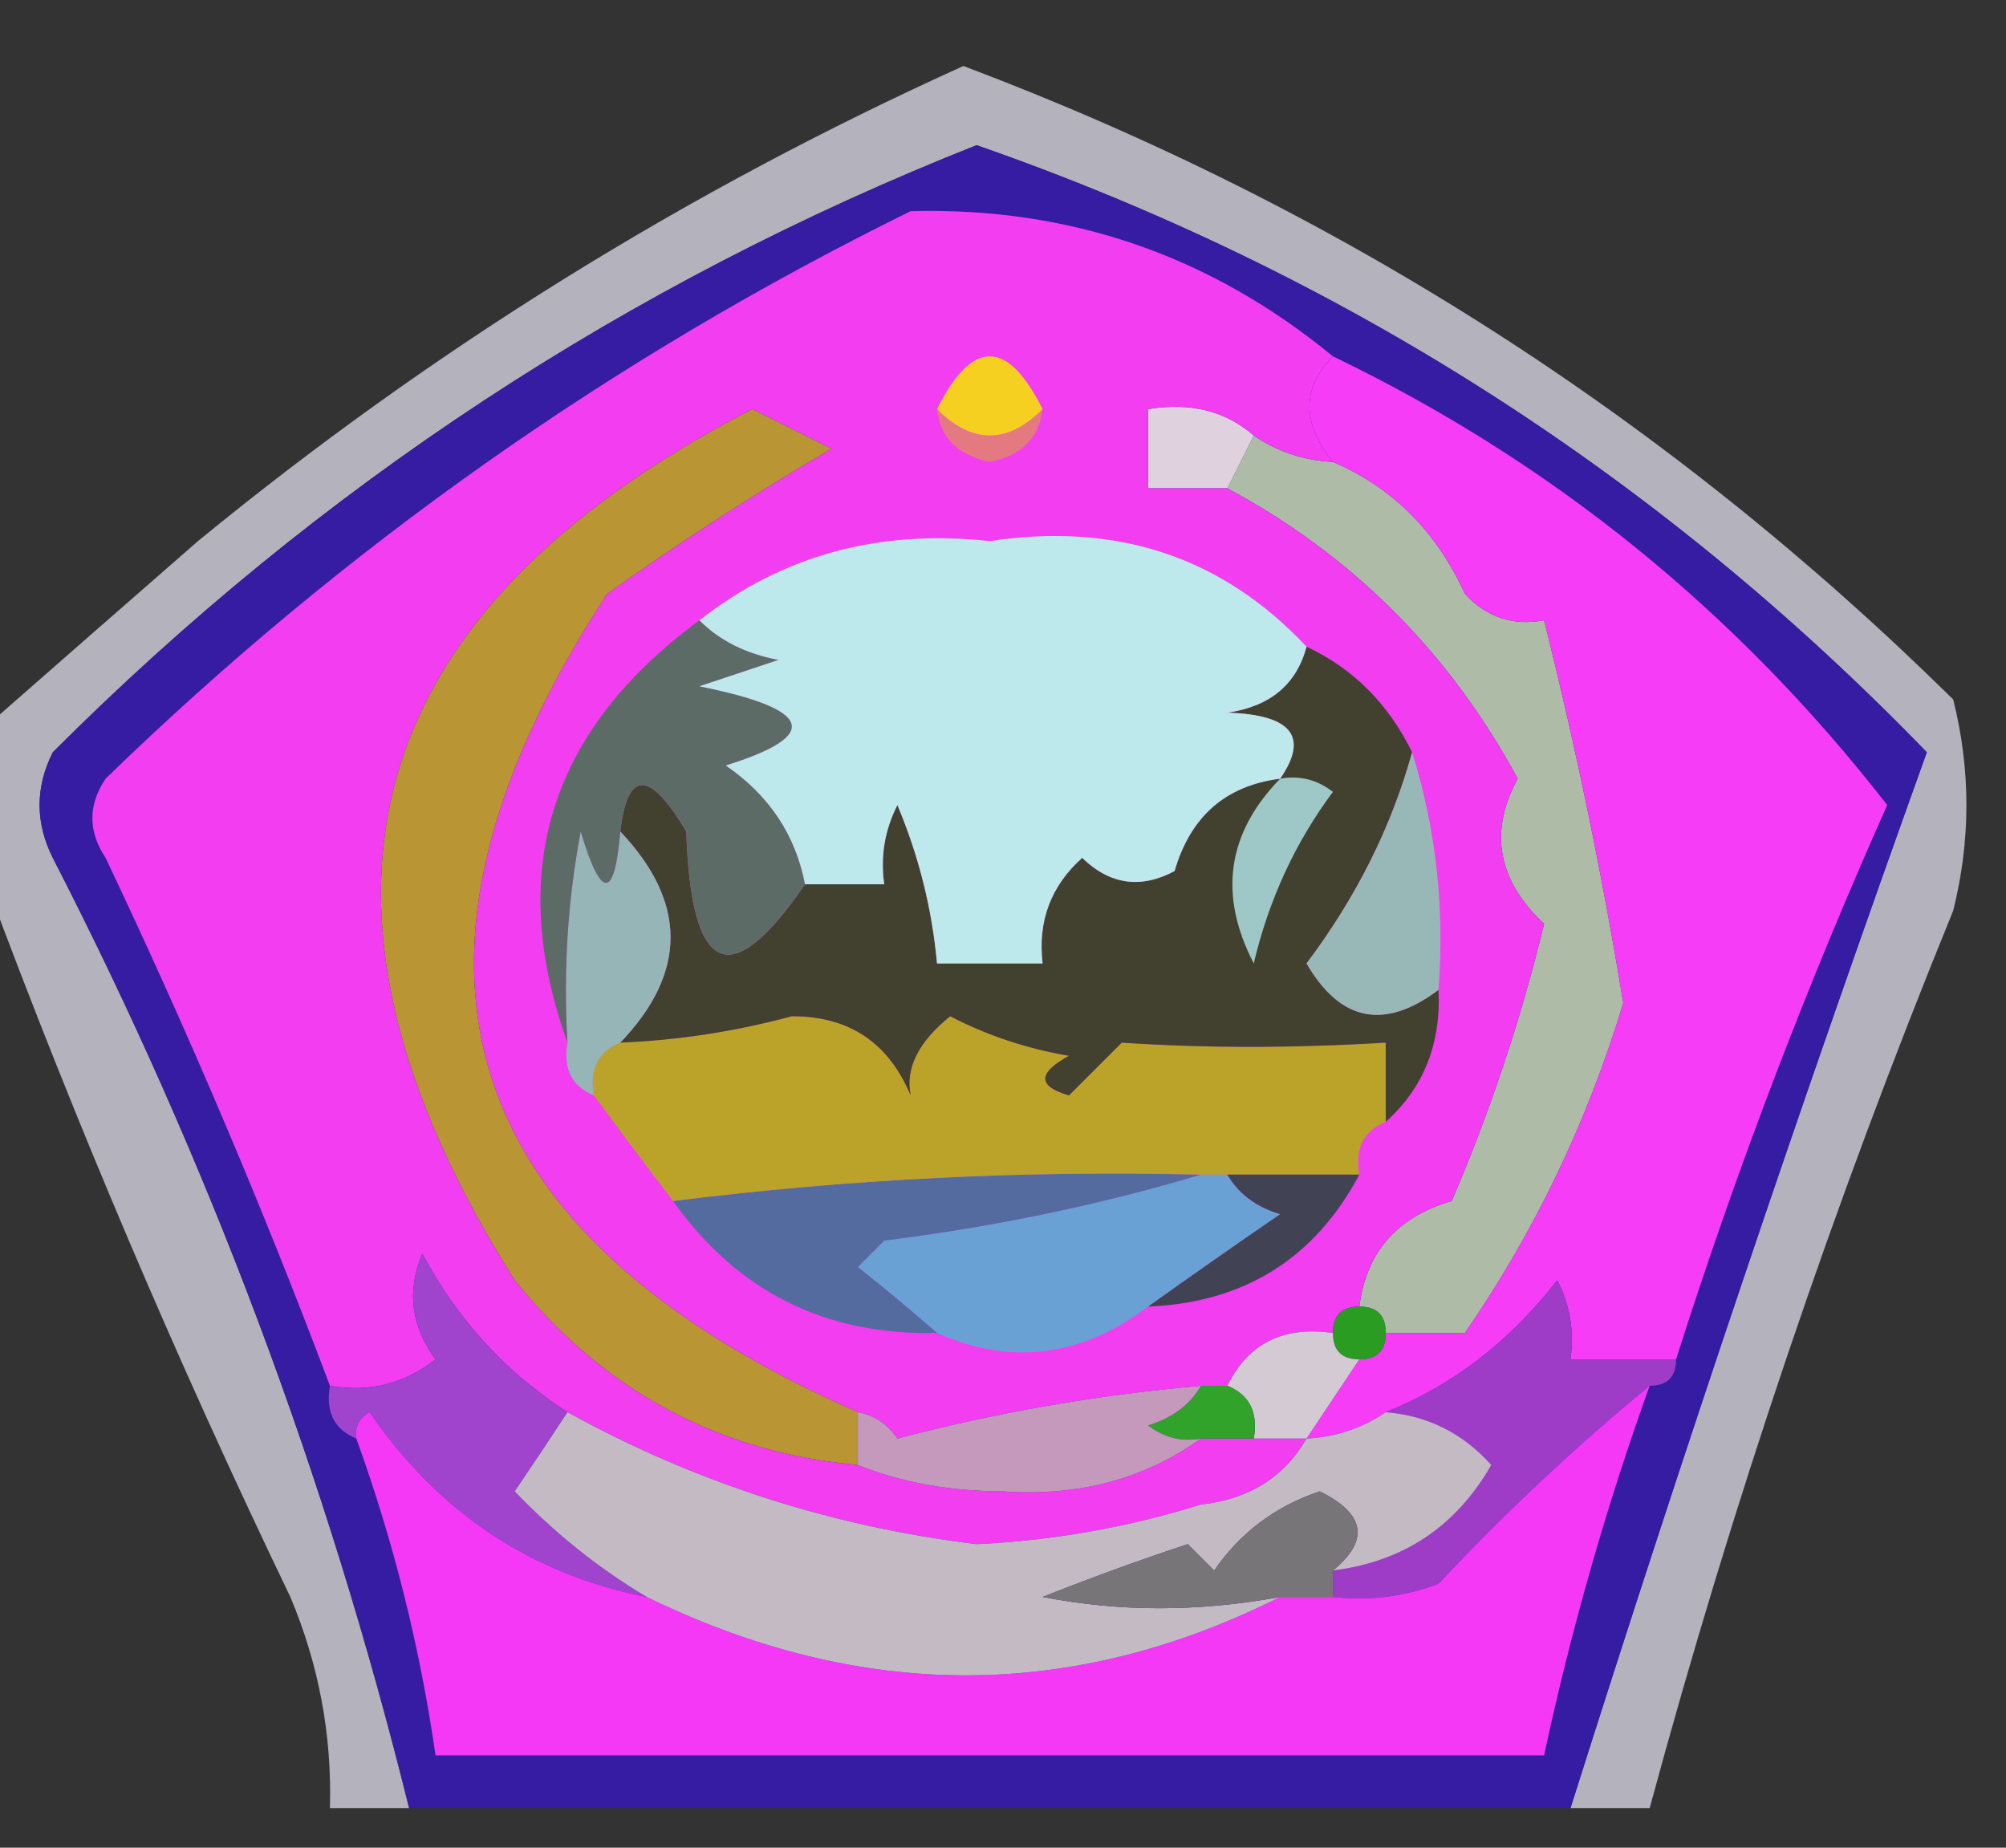 <?xml version="1.0" encoding="UTF-8"?>
<!DOCTYPE svg PUBLIC "-//W3C//DTD SVG 1.1//EN" "http://www.w3.org/Graphics/SVG/1.1/DTD/svg11.dtd">
<svg xmlns="http://www.w3.org/2000/svg" version="1.1" width="76px" height="70px" style="shape-rendering:geometricPrecision; text-rendering:geometricPrecision; image-rendering:optimizeQuality; fill-rule:evenodd; clip-rule:evenodd" xmlns:xlink="http://www.w3.org/1999/xlink">
<rect width="100%" height="100%" fill="#333333" stroke="none"/>
<g><path style="opacity:0.004" fill="#fefffe" d="M 7.5,20.5 C 6.833,19.167 6.833,19.167 7.5,20.5 Z"/></g>
<g><path style="opacity:1" fill="#b4b2bd" d="M 59.5,68.5 C 63.771,54.988 68.271,41.655 73,28.5C 62.816,17.981 50.816,10.315 37,5.5C 23.749,10.75 12.082,18.417 2,28.5C 1.333,29.833 1.333,31.167 2,32.5C 7.897,43.964 12.397,55.964 15.5,68.5C 14.5,68.5 13.5,68.5 12.5,68.5C 12.579,65.729 12.079,63.063 11,60.5C 6.702,51.562 2.869,42.562 -0.5,33.5C -0.5,31.5 -0.5,29.5 -0.5,27.5C 2.192,25.138 4.859,22.804 7.5,20.5C 16.365,13.233 26.032,7.233 36.5,2.5C 50.704,7.851 63.204,15.851 74,26.5C 74.667,29.167 74.667,31.833 74,34.5C 69.458,45.626 65.625,56.959 62.5,68.5C 61.5,68.5 60.5,68.5 59.5,68.5 Z"/></g>
<g><path style="opacity:1" fill="#361ba3" d="M 59.5,68.5 C 44.833,68.5 30.167,68.5 15.5,68.5C 12.397,55.964 7.897,43.964 2,32.5C 1.333,31.167 1.333,29.833 2,28.5C 12.082,18.417 23.749,10.75 37,5.5C 50.816,10.315 62.816,17.981 73,28.5C 68.271,41.655 63.771,54.988 59.5,68.5 Z"/></g>
<g><path style="opacity:1" fill="#aebba7" d="M 47.5,16.5 C 48.391,17.11 49.391,17.443 50.5,17.5C 52.756,18.465 54.423,20.132 55.5,22.5C 56.325,23.386 57.325,23.719 58.5,23.5C 59.703,28.297 60.703,33.13 61.5,38C 60.135,42.514 58.135,46.681 55.5,50.5C 54.5,50.5 53.5,50.5 52.5,50.5C 52.5,49.833 52.167,49.5 51.5,49.5C 51.762,47.436 52.929,46.103 55,45.5C 56.46,42.101 57.626,38.601 58.5,35C 56.737,33.346 56.404,31.513 57.5,29.5C 54.908,24.715 51.241,21.048 46.5,18.5C 46.833,17.833 47.167,17.167 47.5,16.5 Z"/></g>
<g><path style="opacity:1" fill="#e0d1df" d="M 47.5,16.5 C 47.167,17.167 46.833,17.833 46.5,18.5C 45.5,18.5 44.5,18.5 43.5,18.5C 43.5,17.5 43.5,16.5 43.5,15.5C 45.099,15.232 46.432,15.566 47.5,16.5 Z"/></g>
<g><path style="opacity:1" fill="#f63cf7" d="M 50.5,13.5 C 58.791,17.491 65.79,23.157 71.5,30.5C 68.43,37.38 65.764,44.38 63.5,51.5C 62.167,51.5 60.833,51.5 59.5,51.5C 59.65,50.448 59.483,49.448 59,48.5C 57.195,50.826 55.028,52.492 52.5,53.5C 51.609,54.11 50.609,54.443 49.5,54.5C 50.167,53.5 50.833,52.5 51.5,51.5C 52.167,51.5 52.5,51.167 52.5,50.5C 53.5,50.5 54.5,50.5 55.5,50.5C 58.135,46.681 60.135,42.514 61.5,38C 60.703,33.13 59.703,28.297 58.5,23.5C 57.325,23.719 56.325,23.386 55.5,22.5C 54.423,20.132 52.756,18.465 50.5,17.5C 49.314,16.039 49.314,14.705 50.5,13.5 Z"/></g>
<g><path style="opacity:1" fill="#f23df0" d="M 50.5,13.5 C 49.314,14.705 49.314,16.039 50.5,17.5C 49.391,17.443 48.391,17.11 47.5,16.5C 46.432,15.566 45.099,15.232 43.5,15.5C 43.5,16.5 43.5,17.5 43.5,18.5C 44.5,18.5 45.5,18.5 46.5,18.5C 51.241,21.048 54.908,24.715 57.5,29.5C 56.404,31.513 56.737,33.346 58.5,35C 57.626,38.601 56.46,42.101 55,45.5C 52.929,46.103 51.762,47.436 51.5,49.5C 50.833,49.5 50.5,49.833 50.5,50.5C 48.62,50.229 47.287,50.896 46.5,52.5C 46.167,52.5 45.833,52.5 45.5,52.5C 41.578,52.845 37.745,53.512 34,54.5C 33.617,53.944 33.117,53.611 32.5,53.5C 17.097,46.734 13.931,36.4 23,22.5C 25.748,20.542 28.581,18.709 31.5,17C 30.5,16.5 29.5,16 28.5,15.5C 13.494,23.247 10.494,34.247 19.5,48.5C 22.864,52.681 27.197,55.015 32.5,55.5C 34.134,56.161 35.967,56.494 38,56.5C 40.865,56.7 43.365,56.033 45.5,54.5C 46.167,54.5 46.833,54.5 47.5,54.5C 48.167,54.5 48.833,54.5 49.5,54.5C 48.653,55.966 47.32,56.8 45.5,57C 42.731,57.863 39.898,58.363 37,58.5C 31.5,57.831 26.333,56.165 21.5,53.5C 19.164,51.996 17.331,49.996 16,47.5C 15.405,48.899 15.572,50.232 16.5,51.5C 15.311,52.429 13.978,52.762 12.5,52.5C 9.957,45.743 7.124,39.077 4,32.5C 3.333,31.5 3.333,30.5 4,29.5C 13.027,20.735 23.194,13.568 34.5,8C 40.511,7.838 45.844,9.671 50.5,13.5 Z"/></g>
<g><path style="opacity:1" fill="#69a1d5" d="M 45.5,44.5 C 45.833,44.5 46.167,44.5 46.5,44.5C 46.917,45.222 47.584,45.722 48.5,46C 46.767,47.189 45.1,48.356 43.5,49.5C 40.96,51.413 38.293,51.746 35.5,50.5C 34.571,49.685 33.571,48.852 32.5,48C 32.833,47.667 33.167,47.333 33.5,47C 37.699,46.472 41.699,45.639 45.5,44.5 Z"/></g>
<g><path style="opacity:1" fill="#546ba0" d="M 45.5,44.5 C 41.699,45.639 37.699,46.472 33.5,47C 33.167,47.333 32.833,47.667 32.5,48C 33.571,48.852 34.571,49.685 35.5,50.5C 31.269,50.596 27.935,48.93 25.5,45.5C 32.131,44.669 38.798,44.336 45.5,44.5 Z"/></g>
<g><path style="opacity:1" fill="#bba329" d="M 52.5,42.5 C 51.662,42.842 51.328,43.508 51.5,44.5C 49.833,44.5 48.167,44.5 46.5,44.5C 46.167,44.5 45.833,44.5 45.5,44.5C 38.798,44.336 32.131,44.669 25.5,45.5C 24.512,44.205 23.512,42.872 22.5,41.5C 22.328,40.508 22.662,39.842 23.5,39.5C 25.696,39.41 27.863,39.077 30,38.5C 32.163,38.495 33.663,39.495 34.5,41.5C 34.296,40.471 34.796,39.471 36,38.5C 37.399,39.227 38.899,39.727 40.5,40C 39.304,40.654 39.304,41.154 40.5,41.5C 41.167,40.833 41.833,40.167 42.5,39.5C 45.652,39.712 48.985,39.712 52.5,39.5C 52.5,40.5 52.5,41.5 52.5,42.5 Z"/></g>
<g><path style="opacity:1" fill="#42402e" d="M 49.5,24.5 C 51.264,25.326 52.598,26.659 53.5,28.5C 52.719,31.327 51.386,33.993 49.5,36.5C 50.782,38.704 52.449,39.038 54.5,37.5C 54.598,39.553 53.931,41.22 52.5,42.5C 52.5,41.5 52.5,40.5 52.5,39.5C 48.985,39.712 45.652,39.712 42.5,39.5C 41.833,40.167 41.167,40.833 40.5,41.5C 39.304,41.154 39.304,40.654 40.5,40C 38.899,39.727 37.399,39.227 36,38.5C 34.796,39.471 34.296,40.471 34.5,41.5C 33.663,39.495 32.163,38.495 30,38.5C 27.863,39.077 25.696,39.41 23.5,39.5C 26.039,36.851 26.039,34.184 23.5,31.5C 23.775,29.158 24.608,29.158 26,31.5C 26.179,36.961 27.679,37.628 30.5,33.5C 31.5,33.5 32.5,33.5 33.5,33.5C 33.35,32.448 33.517,31.448 34,30.5C 34.813,32.436 35.313,34.436 35.5,36.5C 36.833,36.5 38.167,36.5 39.5,36.5C 39.312,34.897 39.812,33.563 41,32.5C 42.05,33.517 43.216,33.684 44.5,33C 45.103,30.929 46.436,29.762 48.5,29.5C 49.602,27.908 48.935,27.075 46.5,27C 48.119,26.765 49.119,25.931 49.5,24.5 Z"/></g>
<g><path style="opacity:1" fill="#96b5b6" d="M 23.5,31.5 C 26.039,34.184 26.039,36.851 23.5,39.5C 22.662,39.842 22.328,40.508 22.5,41.5C 21.662,41.158 21.328,40.492 21.5,39.5C 21.336,36.813 21.503,34.146 22,31.5C 22.779,34.097 23.279,34.097 23.5,31.5 Z"/></g>
<g><path style="opacity:1" fill="#98b8b7" d="M 53.5,28.5 C 54.403,31.392 54.736,34.392 54.5,37.5C 52.449,39.038 50.782,38.704 49.5,36.5C 51.386,33.993 52.719,31.327 53.5,28.5 Z"/></g>
<g><path style="opacity:1" fill="#9ec7c7" d="M 48.5,29.5 C 49.239,29.369 49.906,29.536 50.5,30C 49.072,31.916 48.072,34.083 47.5,36.5C 46.154,33.9 46.488,31.567 48.5,29.5 Z"/></g>
<g><path style="opacity:1" fill="#5d6b66" d="M 26.5,23.5 C 27.262,24.268 28.262,24.768 29.5,25C 28.5,25.333 27.5,25.667 26.5,26C 30.806,26.866 31.14,27.866 27.5,29C 29.141,30.129 30.141,31.629 30.5,33.5C 27.679,37.628 26.179,36.961 26,31.5C 24.608,29.158 23.775,29.158 23.5,31.5C 23.279,34.097 22.779,34.097 22,31.5C 21.503,34.146 21.336,36.813 21.5,39.5C 19.16,32.999 20.827,27.666 26.5,23.5 Z"/></g>
<g><path style="opacity:1" fill="#bde9ed" d="M 49.5,24.5 C 49.119,25.931 48.119,26.765 46.5,27C 48.935,27.075 49.602,27.908 48.5,29.5C 46.436,29.762 45.103,30.929 44.5,33C 43.216,33.684 42.05,33.517 41,32.5C 39.812,33.563 39.312,34.897 39.5,36.5C 38.167,36.5 36.833,36.5 35.5,36.5C 35.313,34.436 34.813,32.436 34,30.5C 33.517,31.448 33.35,32.448 33.5,33.5C 32.5,33.5 31.5,33.5 30.5,33.5C 30.141,31.629 29.141,30.129 27.5,29C 31.14,27.866 30.806,26.866 26.5,26C 27.5,25.667 28.5,25.333 29.5,25C 28.262,24.768 27.262,24.268 26.5,23.5C 29.638,21.039 33.305,20.039 37.5,20.5C 42.314,19.77 46.314,21.103 49.5,24.5 Z"/></g>
<g><path style="opacity:1" fill="#e57981" d="M 35.5,15.5 C 36.833,16.833 38.167,16.833 39.5,15.5C 39.38,16.586 38.713,17.253 37.5,17.5C 36.287,17.253 35.62,16.586 35.5,15.5 Z"/></g>
<g><path style="opacity:1" fill="#f5d020" d="M 39.5,15.5 C 38.167,16.833 36.833,16.833 35.5,15.5C 36.833,12.833 38.167,12.833 39.5,15.5 Z"/></g>
<g><path style="opacity:1" fill="#414355" d="M 46.5,44.5 C 48.167,44.5 49.833,44.5 51.5,44.5C 49.807,47.682 47.141,49.348 43.5,49.5C 45.1,48.356 46.767,47.189 48.5,46C 47.584,45.722 46.917,45.222 46.5,44.5 Z"/></g>
<g><path style="opacity:1" fill="#ba9534" d="M 32.5,53.5 C 32.5,54.167 32.5,54.833 32.5,55.5C 27.197,55.015 22.864,52.681 19.5,48.5C 10.494,34.247 13.494,23.247 28.5,15.5C 29.5,16 30.5,16.5 31.5,17C 28.581,18.709 25.748,20.542 23,22.5C 13.931,36.4 17.097,46.734 32.5,53.5 Z"/></g>
<g><path style="opacity:1" fill="#2a9c22" d="M 51.5,49.5 C 52.167,49.5 52.5,49.833 52.5,50.5C 52.5,51.167 52.167,51.5 51.5,51.5C 50.833,51.5 50.5,51.167 50.5,50.5C 50.5,49.833 50.833,49.5 51.5,49.5 Z"/></g>
<g><path style="opacity:1" fill="#d4cad4" d="M 50.5,50.5 C 50.5,51.167 50.833,51.5 51.5,51.5C 50.833,52.5 50.167,53.5 49.5,54.5C 48.833,54.5 48.167,54.5 47.5,54.5C 47.672,53.508 47.338,52.842 46.5,52.5C 47.287,50.896 48.62,50.229 50.5,50.5 Z"/></g>
<g><path style="opacity:1" fill="#9e3cc7" d="M 63.5,51.5 C 63.5,52.167 63.167,52.5 62.5,52.5C 59.703,54.795 57.036,57.295 54.5,60C 53.207,60.49 51.873,60.657 50.5,60.5C 50.5,60.167 50.5,59.833 50.5,59.5C 53.168,59.166 55.168,57.833 56.5,55.5C 55.423,54.295 54.09,53.628 52.5,53.5C 55.028,52.492 57.195,50.826 59,48.5C 59.483,49.448 59.65,50.448 59.5,51.5C 60.833,51.5 62.167,51.5 63.5,51.5 Z"/></g>
<g><path style="opacity:1" fill="#a043cd" d="M 21.5,53.5 C 20.859,54.482 20.192,55.482 19.5,56.5C 21.015,58.082 22.681,59.416 24.5,60.5C 20.114,59.634 16.614,57.301 14,53.5C 13.601,53.728 13.435,54.062 13.5,54.5C 12.662,54.158 12.328,53.492 12.5,52.5C 13.978,52.762 15.311,52.429 16.5,51.5C 15.572,50.232 15.405,48.899 16,47.5C 17.331,49.996 19.164,51.996 21.5,53.5 Z"/></g>
<g><path style="opacity:1" fill="#31a22a" d="M 45.5,52.5 C 45.833,52.5 46.167,52.5 46.5,52.5C 47.338,52.842 47.672,53.508 47.5,54.5C 46.833,54.5 46.167,54.5 45.5,54.5C 44.761,54.631 44.094,54.464 43.5,54C 44.416,53.722 45.083,53.222 45.5,52.5 Z"/></g>
<g><path style="opacity:1" fill="#c499bb" d="M 45.5,52.5 C 45.083,53.222 44.416,53.722 43.5,54C 44.094,54.464 44.761,54.631 45.5,54.5C 43.365,56.033 40.865,56.7 38,56.5C 35.967,56.494 34.134,56.161 32.5,55.5C 32.5,54.833 32.5,54.167 32.5,53.5C 33.117,53.611 33.617,53.944 34,54.5C 37.745,53.512 41.578,52.845 45.5,52.5 Z"/></g>
<g><path style="opacity:1" fill="#f538f6" d="M 62.5,52.5 C 60.858,57.066 59.525,61.733 58.5,66.5C 44.5,66.5 30.5,66.5 16.5,66.5C 15.91,62.397 14.91,58.397 13.5,54.5C 13.435,54.062 13.601,53.728 14,53.5C 16.614,57.301 20.114,59.634 24.5,60.5C 32.622,64.46 40.622,64.46 48.5,60.5C 49.167,60.5 49.833,60.5 50.5,60.5C 51.873,60.657 53.207,60.49 54.5,60C 57.036,57.295 59.703,54.795 62.5,52.5 Z"/></g>
<g><path style="opacity:1" fill="#c4bac4" d="M 21.5,53.5 C 26.333,56.165 31.5,57.831 37,58.5C 39.898,58.363 42.731,57.863 45.5,57C 47.32,56.8 48.653,55.966 49.5,54.5C 50.609,54.443 51.609,54.11 52.5,53.5C 54.09,53.628 55.423,54.295 56.5,55.5C 55.168,57.833 53.168,59.166 50.5,59.5C 51.895,58.352 51.728,57.352 50,56.5C 48.324,57.061 46.991,58.061 46,59.5C 45.667,59.167 45.333,58.833 45,58.5C 43.175,59.103 41.341,59.77 39.5,60.5C 42.412,61.069 45.412,61.069 48.5,60.5C 40.622,64.46 32.622,64.46 24.5,60.5C 22.681,59.416 21.015,58.082 19.5,56.5C 20.192,55.482 20.859,54.482 21.5,53.5 Z"/></g>
<g><path style="opacity:1" fill="#787578" d="M 50.5,59.5 C 50.5,59.833 50.5,60.167 50.5,60.5C 49.833,60.5 49.167,60.5 48.5,60.5C 45.412,61.069 42.412,61.069 39.5,60.5C 41.341,59.77 43.175,59.103 45,58.5C 45.333,58.833 45.667,59.167 46,59.5C 46.991,58.061 48.324,57.061 50,56.5C 51.728,57.352 51.895,58.352 50.5,59.5 Z"/></g>
</svg>
